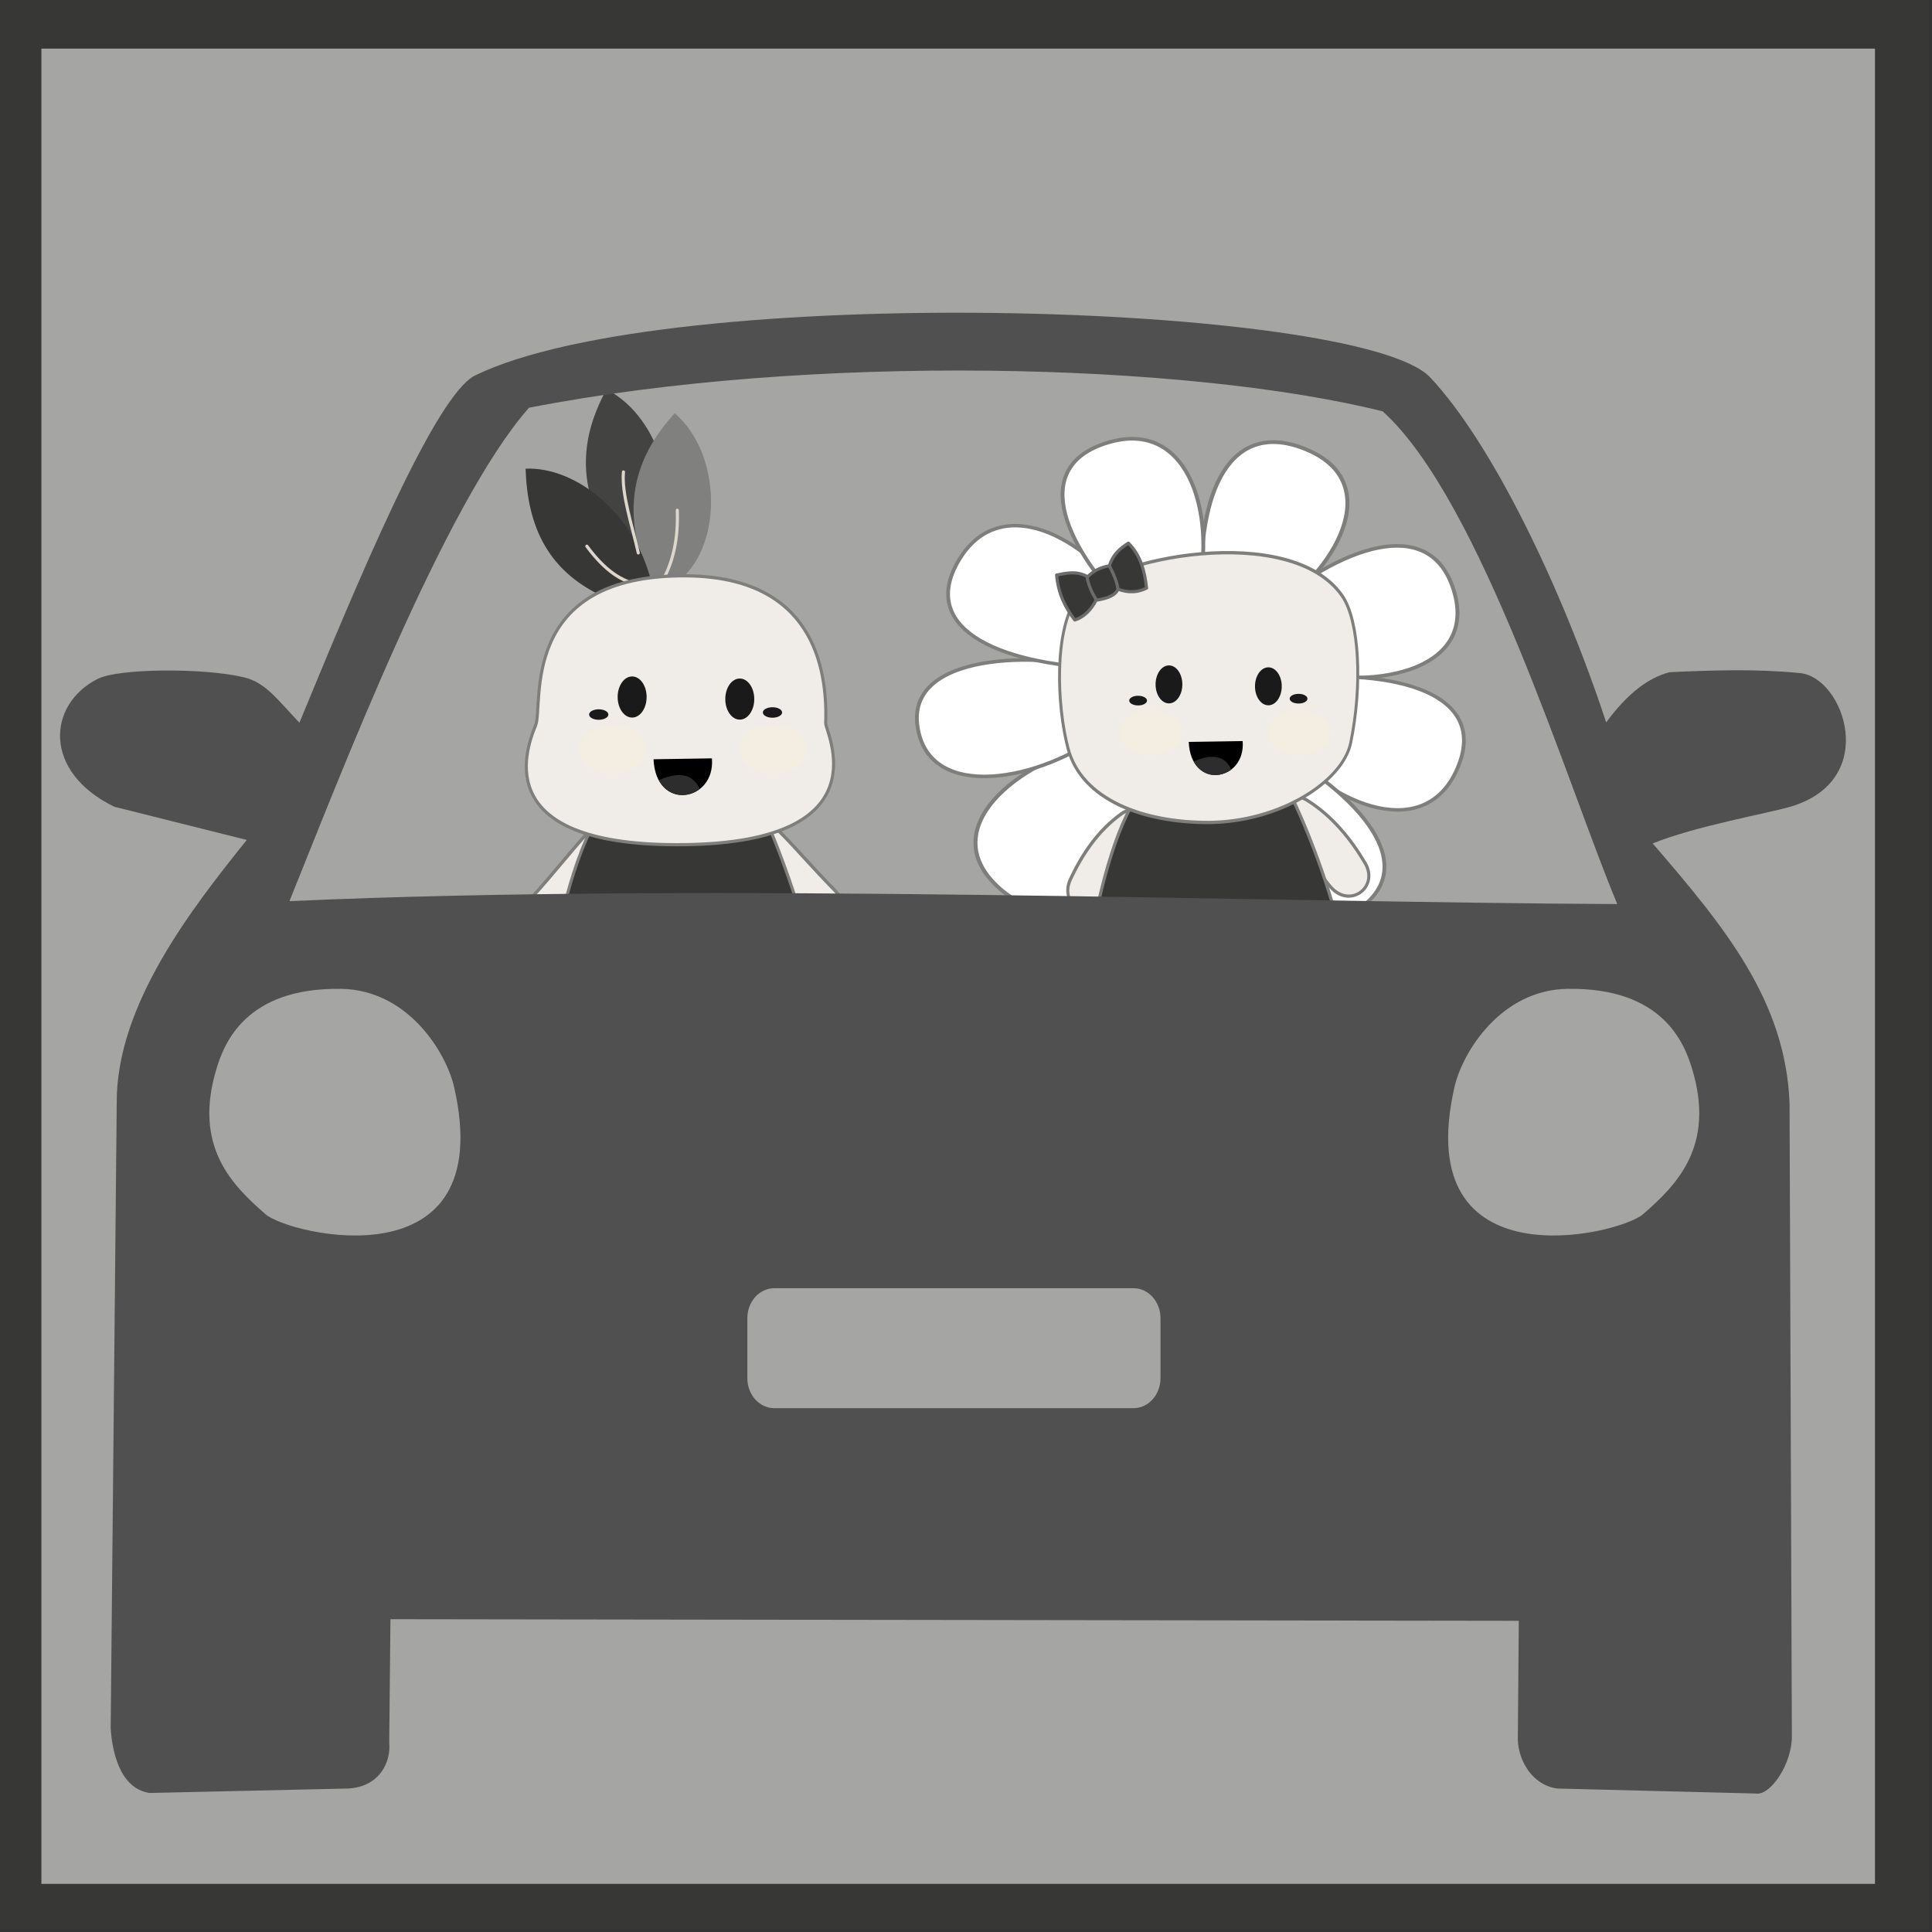<?xml version="1.0" encoding="UTF-8" standalone="no"?>
<!DOCTYPE svg PUBLIC "-//W3C//DTD SVG 1.1//EN" "http://www.w3.org/Graphics/SVG/1.1/DTD/svg11.dtd">
<svg width="100%" height="100%" viewBox="0 0 309 309" version="1.1" xmlns="http://www.w3.org/2000/svg" xmlns:xlink="http://www.w3.org/1999/xlink" xml:space="preserve" xmlns:serif="http://www.serif.com/" style="fill-rule:evenodd;clip-rule:evenodd;stroke-linecap:round;stroke-linejoin:round;stroke-miterlimit:1.5;">
    <rect x="0" y="0" width="309" height="309" fill="#333333" stroke="none"/>
    <g transform="matrix(1,0,0,1,-6152.39,-1096.98)">
        <g transform="matrix(1.277,0,0,1,-526.735,375.33)">
            <g transform="matrix(0.783,0,0,1,1814.04,-776.954)">
                <g transform="matrix(0.653,0,0,0.713,2993.44,1314.24)">
                    <rect x="2096.89" y="258.409" width="473.052" height="432.928" style="fill:rgb(55,55,54);"/>
                </g>
                <g transform="matrix(0.62,0,0,0.678,3069.62,1331.18)">
                    <rect x="2096.89" y="258.409" width="473.052" height="432.928" style="fill:rgb(165,165,163);"/>
                </g>
                <g transform="matrix(0.582,0,0,0.582,2230.25,823.414)">
                    <g transform="matrix(0.732,0,0,0.732,3295.61,423.252)">
                        <g transform="matrix(1,0,0,1,-88.744,764.876)">
                            <path d="M815,633L841,636C841.891,642.733 841.493,648.694 840,654C839.17,656.951 832.013,657.947 829,655C822.576,648.716 817.832,641.428 815,633Z" style="fill:rgb(240,237,232);stroke:rgb(126,126,125);stroke-width:1.17px;"/>
                        </g>
                        <g transform="matrix(-1,0,0,1,1615.26,764.876)">
                            <path d="M815,633L841,636C841.891,642.733 841.493,648.694 840,654C839.17,656.951 832.013,657.947 829,655C822.576,648.716 817.832,641.428 815,633Z" style="fill:rgb(240,237,232);stroke:rgb(126,126,125);stroke-width:1.17px;"/>
                        </g>
                        <g transform="matrix(-0.406,-0.773,-0.885,0.465,1652.79,1690.41)">
                            <path d="M799,577C812.522,580.541 822.043,582.361 832,585C841.577,587.539 841.144,600.204 830,601C816.828,601.941 803.88,598.796 792,594C780.151,589.217 785.284,573.408 799,577Z" style="fill:rgb(240,237,232);stroke:rgb(126,126,125);stroke-width:1.25px;"/>
                        </g>
                        <g transform="matrix(0.373,-0.79,0.904,0.427,-115.321,1727.84)">
                            <path d="M799,577C812.522,580.541 822.043,582.361 832,585C841.577,587.539 841.144,600.204 830,601C816.828,601.941 803.88,598.796 792,594C780.151,589.217 785.284,573.408 799,577Z" style="fill:rgb(240,237,232);stroke:rgb(126,126,125);stroke-width:1.25px;"/>
                        </g>
                        <g transform="matrix(0.988,0,0,1.071,-80.968,724.131)">
                            <path d="M816.604,554.905C807.497,571.592 800.732,602.717 798,625C808.708,635.846 873.248,643.625 906,625C904.028,602.124 891.739,568.862 883.388,551.343C858.012,551.609 847.09,550.665 816.604,554.905Z" style="fill:rgb(55,55,54);stroke:rgb(126,126,125);stroke-width:1.14px;"/>
                        </g>
                        <g transform="matrix(0.986,-0.167,0.167,0.986,-89.454,683.283)">
                            <g transform="matrix(2.806,-0.391,0.402,2.882,-1928.5,-904.502)">
                                <path d="M851.971,660.013C848.166,650.446 850.689,643.644 856.469,638.265C862.278,643.818 861.73,655.371 855.814,659.718L851.971,660.013Z" style="fill:rgb(67,67,66);"/>
                            </g>
                            <g transform="matrix(2.818,0.292,-0.3,2.894,-1466.94,-1484.03)">
                                <path d="M851.971,660.013C848.166,650.446 850.689,643.644 856.469,638.265C862.278,643.818 861.73,655.371 855.814,659.718L851.971,660.013Z" style="fill:rgb(128,128,126);"/>
                            </g>
                            <g transform="matrix(2.818,0.292,-0.3,2.894,-1466.94,-1484.03)">
                                <path d="M836.268,644.164C842.939,644.296 850.391,650.859 851.971,660.013L846.292,661.694C838.23,657.846 836.024,651.523 836.268,644.164Z" style="fill:rgb(55,55,54);"/>
                            </g>
                            <g transform="matrix(2.818,0.292,-0.3,2.894,-1466.94,-1484.03)">
                                <path d="M853.306,659.911C855.061,657.35 855.879,654.266 855.973,650.779" style="fill:none;stroke:rgb(221,214,203);stroke-width:0.41px;"/>
                            </g>
                            <g transform="matrix(2.604,-1.115,1.145,2.675,-2245.84,-149.909)">
                                <path d="M853.84,659.643C855.068,656.409 856.181,652.073 858,649.823" style="fill:none;stroke:rgb(221,214,203);stroke-width:0.41px;"/>
                            </g>
                            <g transform="matrix(2.818,0.292,-0.3,2.894,-1466.94,-1484.03)">
                                <path d="M843.708,654.652C845.465,657.314 847.51,659.336 850.161,660.013" style="fill:none;stroke:rgb(221,214,203);stroke-width:0.41px;"/>
                            </g>
                        </g>
                        <g transform="matrix(0.661,0.121,-0.126,0.688,151.277,765.31)">
                            <path d="M948.597,579.77C945.099,595.402 936.848,648.289 1042.44,628.357C1151.98,607.679 1108.47,554.956 1107.81,550.663C1103.15,520.223 1085.49,474.918 1017.02,486.142C923.098,501.538 951.104,568.566 948.597,579.77Z" style="fill:rgb(240,237,232);stroke:rgb(126,126,125);stroke-width:1.71px;"/>
                        </g>
                        <g transform="matrix(1,0,0,1,-86.62,773.381)">
                            <g transform="matrix(1.138,0,0,1.196,-554.897,-94.172)">
                                <ellipse cx="1215.29" cy="492.568" rx="4.78" ry="6.455" style="fill:rgb(26,26,26);"/>
                            </g>
                            <g transform="matrix(1.138,0,0,1.196,-514.482,-93.395)">
                                <ellipse cx="1215.29" cy="492.568" rx="4.78" ry="6.455" style="fill:rgb(26,26,26);"/>
                            </g>
                            <g transform="matrix(1.273,0,0,1.903,-716.458,-462.744)">
                                <ellipse cx="1207.55" cy="513.576" rx="9.969" ry="4.861" style="fill:rgb(254,237,209);fill-opacity:0.25;"/>
                            </g>
                            <g transform="matrix(1.273,0,0,1.903,-656.108,-462.744)">
                                <ellipse cx="1207.55" cy="513.576" rx="9.969" ry="4.861" style="fill:rgb(254,237,209);fill-opacity:0.25;"/>
                            </g>
                            <g transform="matrix(1.099,0,0,2.103,-506.065,-545.95)">
                                <ellipse cx="1202.57" cy="498.086" rx="3.289" ry="0.936" style="fill:rgb(26,26,26);"/>
                            </g>
                            <g transform="matrix(1.099,0,0,2.103,-440.826,-546.727)">
                                <ellipse cx="1202.57" cy="498.086" rx="3.289" ry="0.936" style="fill:rgb(26,26,26);"/>
                            </g>
                            <g transform="matrix(1,0,0,1,-131.993,-917.201)">
                                <path d="M968.134,1435.51L990.058,1435.17C991.396,1451.56 968.988,1455.35 968.134,1435.51Z"/>
                            </g>
                            <g transform="matrix(1,0,0,1,-131.931,-917.307)">
                                <path d="M970.124,1443.47C972.325,1447.81 978.273,1451.56 985.385,1446.79C983.124,1441.47 977.94,1439.9 970.124,1443.47Z" style="fill:rgb(45,45,45);"/>
                            </g>
                        </g>
                    </g>
                    <g transform="matrix(0.676,0,0,0.676,3485.42,213.743)">
                        <g transform="matrix(0.982,0,0,0.91,-86.332,1213.24)">
                            <g transform="matrix(0.76,0.643,-0.65,0.766,534.577,-421.334)">
                                <path d="M826,472L852,464C862.064,427.139 851.345,385.021 817.11,394.431C783.225,403.745 793.858,438.071 826,472Z" style="fill:white;stroke:rgb(126,126,125);stroke-width:1.67px;"/>
                            </g>
                            <g transform="matrix(-0.026,1,-1,-0.026,1375.88,-336.338)">
                                <path d="M826,472L852,464C862.064,427.139 851.345,385.021 817.11,394.431C783.225,403.745 793.858,438.071 826,472Z" style="fill:white;stroke:rgb(126,126,125);stroke-width:1.61px;"/>
                            </g>
                            <g transform="matrix(-0.627,0.779,-0.779,-0.627,1780.34,160.505)">
                                <path d="M826,472L852,464C862.064,427.139 851.345,385.021 817.11,394.431C783.225,403.745 793.858,438.071 826,472Z" style="fill:white;stroke:rgb(126,126,125);stroke-width:1.55px;"/>
                            </g>
                            <g transform="matrix(-0.971,0.238,-0.238,-0.971,1803,802.822)">
                                <path d="M826,472L852,464C862.064,427.139 851.345,385.021 817.11,394.431C783.225,403.745 793.858,438.071 826,472Z" style="fill:white;stroke:rgb(126,126,125);stroke-width:1.58px;"/>
                            </g>
                            <g transform="matrix(-0.486,-0.874,0.874,-0.486,822.997,1506.8)">
                                <path d="M826,472L852,464C862.064,427.139 851.345,385.021 817.11,394.431C783.225,403.745 793.858,438.071 826,472Z" style="fill:white;stroke:rgb(126,126,125);stroke-width:1.66px;"/>
                            </g>
                            <g transform="matrix(0.144,-0.99,0.99,0.144,229.56,1281.48)">
                                <path d="M826,472L852,464C857.192,448.406 851.345,385.021 817.11,394.431C783.225,403.745 800.221,449.345 826,472Z" style="fill:white;stroke:rgb(126,126,125);stroke-width:1.59px;"/>
                            </g>
                            <g transform="matrix(0.715,-0.7,0.7,0.715,-104.921,744.477)">
                                <path d="M826,472L852,464C862.064,427.139 851.345,385.021 817.11,394.431C783.225,403.745 793.858,438.071 826,472Z" style="fill:white;stroke:rgb(126,126,125);stroke-width:1.55px;"/>
                            </g>
                            <g transform="matrix(0.968,-0.006,0.005,1,24.943,12.985)">
                                <path d="M826,472L852.853,466.484C862.917,429.623 851.345,385.021 817.11,394.431C783.225,403.745 793.858,438.071 826,472Z" style="fill:white;stroke:rgb(126,126,125);stroke-width:1.64px;"/>
                            </g>
                        </g>
                        <g transform="matrix(1,0,0,1,-89.669,1169.64)">
                            <path d="M815,633L841,636C841.891,642.733 841.493,648.694 840,654C839.17,656.951 832.013,657.947 829,655C822.576,648.716 817.832,641.428 815,633Z" style="fill:rgb(240,237,232);stroke:rgb(126,126,125);stroke-width:1.27px;"/>
                        </g>
                        <g transform="matrix(-1,0,0,1,1614.33,1169.64)">
                            <path d="M815,633L841,636C841.891,642.733 841.493,648.694 840,654C839.17,656.951 832.013,657.947 829,655C822.576,648.716 817.832,641.428 815,633Z" style="fill:rgb(240,237,232);stroke:rgb(126,126,125);stroke-width:1.27px;"/>
                        </g>
                        <g transform="matrix(-0.72,-0.531,0.557,-0.755,1059.51,2619.85)">
                            <path d="M799,577C812.522,580.541 822.043,582.361 832,585C841.577,587.539 841.144,600.204 830,601C816.828,601.941 803.88,598.796 792,594C780.151,589.217 785.284,573.408 799,577Z" style="fill:rgb(240,237,232);stroke:rgb(126,126,125);stroke-width:1.39px;"/>
                        </g>
                        <g transform="matrix(0.666,-0.564,-0.649,-0.766,558.272,2659.31)">
                            <path d="M799,577C812.522,580.541 822.043,582.361 832,585C841.577,587.539 841.144,600.204 830,601C816.828,601.941 803.88,598.796 792,594C780.151,589.217 785.284,573.408 799,577Z" style="fill:rgb(240,237,232);stroke:rgb(126,126,125);stroke-width:1.35px;"/>
                        </g>
                        <g transform="matrix(0.988,0,0,0.982,-82.073,1183.41)">
                            <path d="M816.604,554.905C807.497,571.592 800.732,602.717 798,625C808.708,635.846 873.248,643.625 906,625C904.028,602.124 891.739,568.862 883.388,551.343C858.012,551.609 847.09,550.665 816.604,554.905Z" style="fill:rgb(55,55,54);stroke:rgb(126,126,125);stroke-width:1.29px;"/>
                        </g>
                        <g transform="matrix(0.661,0.121,-0.14,0.762,155.319,1129.37)">
                            <path d="M939.981,524.238C929.179,543.251 939.582,582.67 950.837,603.401C964.6,628.75 1004.07,634.563 1042.44,628.357C1084.66,621.529 1117.87,594.638 1118.42,573.869C1119.24,543.226 1110.29,509.981 1097.33,498.764C1058.35,465.033 952.844,501.597 939.981,524.238Z" style="fill:rgb(240,237,232);stroke:rgb(126,126,125);stroke-width:1.75px;"/>
                        </g>
                        <g transform="matrix(0.626,0.14,-0.14,0.626,149.684,1226.57)">
                            <g transform="matrix(0.988,-0.157,0.157,0.988,114.725,119.92)">
                                <path d="M825.787,435.959C827.782,428.096 832.261,424.333 836.908,420.847C845.502,428.438 848.39,438.406 850.199,448.57C845.04,451.589 839.137,452.492 832.168,450.367L825.787,435.959Z" style="fill:rgb(55,55,54);stroke:rgb(108,108,108);stroke-width:1.98px;"/>
                            </g>
                            <g transform="matrix(-0.496,0.868,0.868,0.496,1017.51,-501.171)">
                                <path d="M824.548,435.735C826.544,427.871 832.261,424.333 836.908,420.847C845.248,429.915 848.395,439.007 850.199,448.57C845.04,451.589 838.184,452.017 831.216,449.891L824.548,435.735Z" style="fill:rgb(55,55,54);stroke:rgb(108,108,108);stroke-width:1.98px;"/>
                            </g>
                            <g transform="matrix(0.988,-0.157,0.157,0.988,114.725,119.92)">
                                <path d="M812.181,444.133C815.828,439.691 820.486,437.204 825.787,435.959C829.148,441.417 831.295,446.159 832.168,450.367C830.998,453.983 826.91,456.4 819.037,458.199C815.841,453.73 813.338,449.057 812.181,444.133Z" style="fill:rgb(55,55,54);stroke:rgb(108,108,108);stroke-width:1.98px;"/>
                            </g>
                        </g>
                        <g transform="matrix(1,0,0,1,-87.725,1183.25)">
                            <g transform="matrix(1.138,0,0,1.196,-554.897,-94.172)">
                                <ellipse cx="1215.29" cy="492.568" rx="4.78" ry="6.455" style="fill:rgb(26,26,26);"/>
                            </g>
                            <g transform="matrix(1.138,0,0,1.196,-514.482,-93.395)">
                                <ellipse cx="1215.29" cy="492.568" rx="4.78" ry="6.455" style="fill:rgb(26,26,26);"/>
                            </g>
                            <g transform="matrix(1.273,0,0,1.903,-716.458,-462.744)">
                                <ellipse cx="1207.55" cy="513.576" rx="9.969" ry="4.861" style="fill:rgb(254,237,209);fill-opacity:0.25;"/>
                            </g>
                            <g transform="matrix(1.273,0,0,1.903,-656.108,-462.744)">
                                <ellipse cx="1207.55" cy="513.576" rx="9.969" ry="4.861" style="fill:rgb(254,237,209);fill-opacity:0.25;"/>
                            </g>
                            <g transform="matrix(1.099,0,0,2.103,-506.065,-545.95)">
                                <ellipse cx="1202.57" cy="498.086" rx="3.289" ry="0.936" style="fill:rgb(26,26,26);"/>
                            </g>
                            <g transform="matrix(1.099,0,0,2.103,-440.826,-546.727)">
                                <ellipse cx="1202.57" cy="498.086" rx="3.289" ry="0.936" style="fill:rgb(26,26,26);"/>
                            </g>
                            <g transform="matrix(1,0,0,1,-131.993,-917.201)">
                                <path d="M968.134,1435.51L990.058,1435.17C991.396,1451.56 968.988,1455.35 968.134,1435.51Z"/>
                            </g>
                        </g>
                        <g transform="matrix(1,0,0,1,-219.67,266.065)">
                            <path d="M970.124,1443.47C972.325,1447.81 978.273,1451.56 985.385,1446.79C983.124,1441.47 977.94,1439.9 970.124,1443.47Z" style="fill:rgb(45,45,45);"/>
                        </g>
                    </g>
                    <g transform="matrix(0.897,0,0,1,226.04,346.942)">
                        <path d="M3953.08,1258.15L3952.7,1292.08C3953.28,1297.15 3949.95,1304.26 3940.01,1304.68L3879.31,1305.9C3869.66,1304.67 3867.68,1293.28 3867.36,1288.06L3869.21,1116.44C3868.95,1089.28 3892.54,1062.5 3909.05,1044L3868.49,1034.88C3846.5,1025.32 3847.88,1006.78 3863.38,999.739C3869.9,996.776 3896.31,996.71 3908.3,999.328C3914.96,1000.78 3918.67,1005.7 3925.19,1011.78C3942.68,973.751 3966.66,921.76 3979.04,916.348C4038.27,890.449 4250.15,896.335 4271.68,916.912C4290.5,934.901 4311.77,974.176 4325.58,1011.71C4331.94,1003.88 4338.43,999.41 4345.03,997.903C4358.66,997.351 4371.63,996.948 4385.05,998.161C4398.45,999.374 4409.61,1027.68 4381.87,1034.91C4375.25,1036.64 4352.58,1040.27 4339.83,1044.97C4361.99,1068 4380.6,1088.32 4381.76,1116.44L4382.47,1290.08C4382.63,1297.85 4375.85,1306.81 4371.34,1306.05L4310.65,1304.68C4303.03,1303.84 4298.71,1297.09 4298.5,1291.29L4298.8,1258.59L3953.08,1258.15ZM4189.02,1175.43C4189.02,1170.88 4185.32,1167.19 4180.78,1167.19L4070.67,1167.19C4066.12,1167.19 4062.43,1170.88 4062.43,1175.43L4062.43,1191.91C4062.43,1196.46 4066.12,1200.15 4070.67,1200.15L4180.78,1200.15C4185.32,1200.15 4189.02,1196.46 4189.02,1191.91L4189.02,1175.43ZM3972.62,1112.03C3970.16,1102.27 3958.34,1085.22 3938.03,1084.92C3908.59,1084.49 3902.07,1100.05 3899.74,1106.99C3892.62,1128.22 3904.54,1138.84 3914.81,1146.86C3922.09,1152.55 3986.29,1166.36 3972.62,1112.03ZM4279.06,1112.03C4281.51,1102.27 4293.34,1085.22 4313.65,1084.92C4343.08,1084.49 4349.6,1100.05 4351.93,1106.99C4359.06,1128.22 4347.13,1138.84 4336.86,1146.86C4329.59,1152.55 4265.39,1166.36 4279.06,1112.03ZM3922.13,1060.82C3937.02,1027.84 3969.52,951.561 3995.54,925.223C4081.82,910.143 4197.22,912.832 4257.09,926.218C4287.45,950.771 4314.15,1030.06 4328.98,1061.62C4221.28,1061.21 4051.4,1055.58 3922.13,1060.82Z" style="fill:rgb(80,80,80);"/>
                    </g>
                </g>
            </g>
        </g>
    </g>
</svg>
